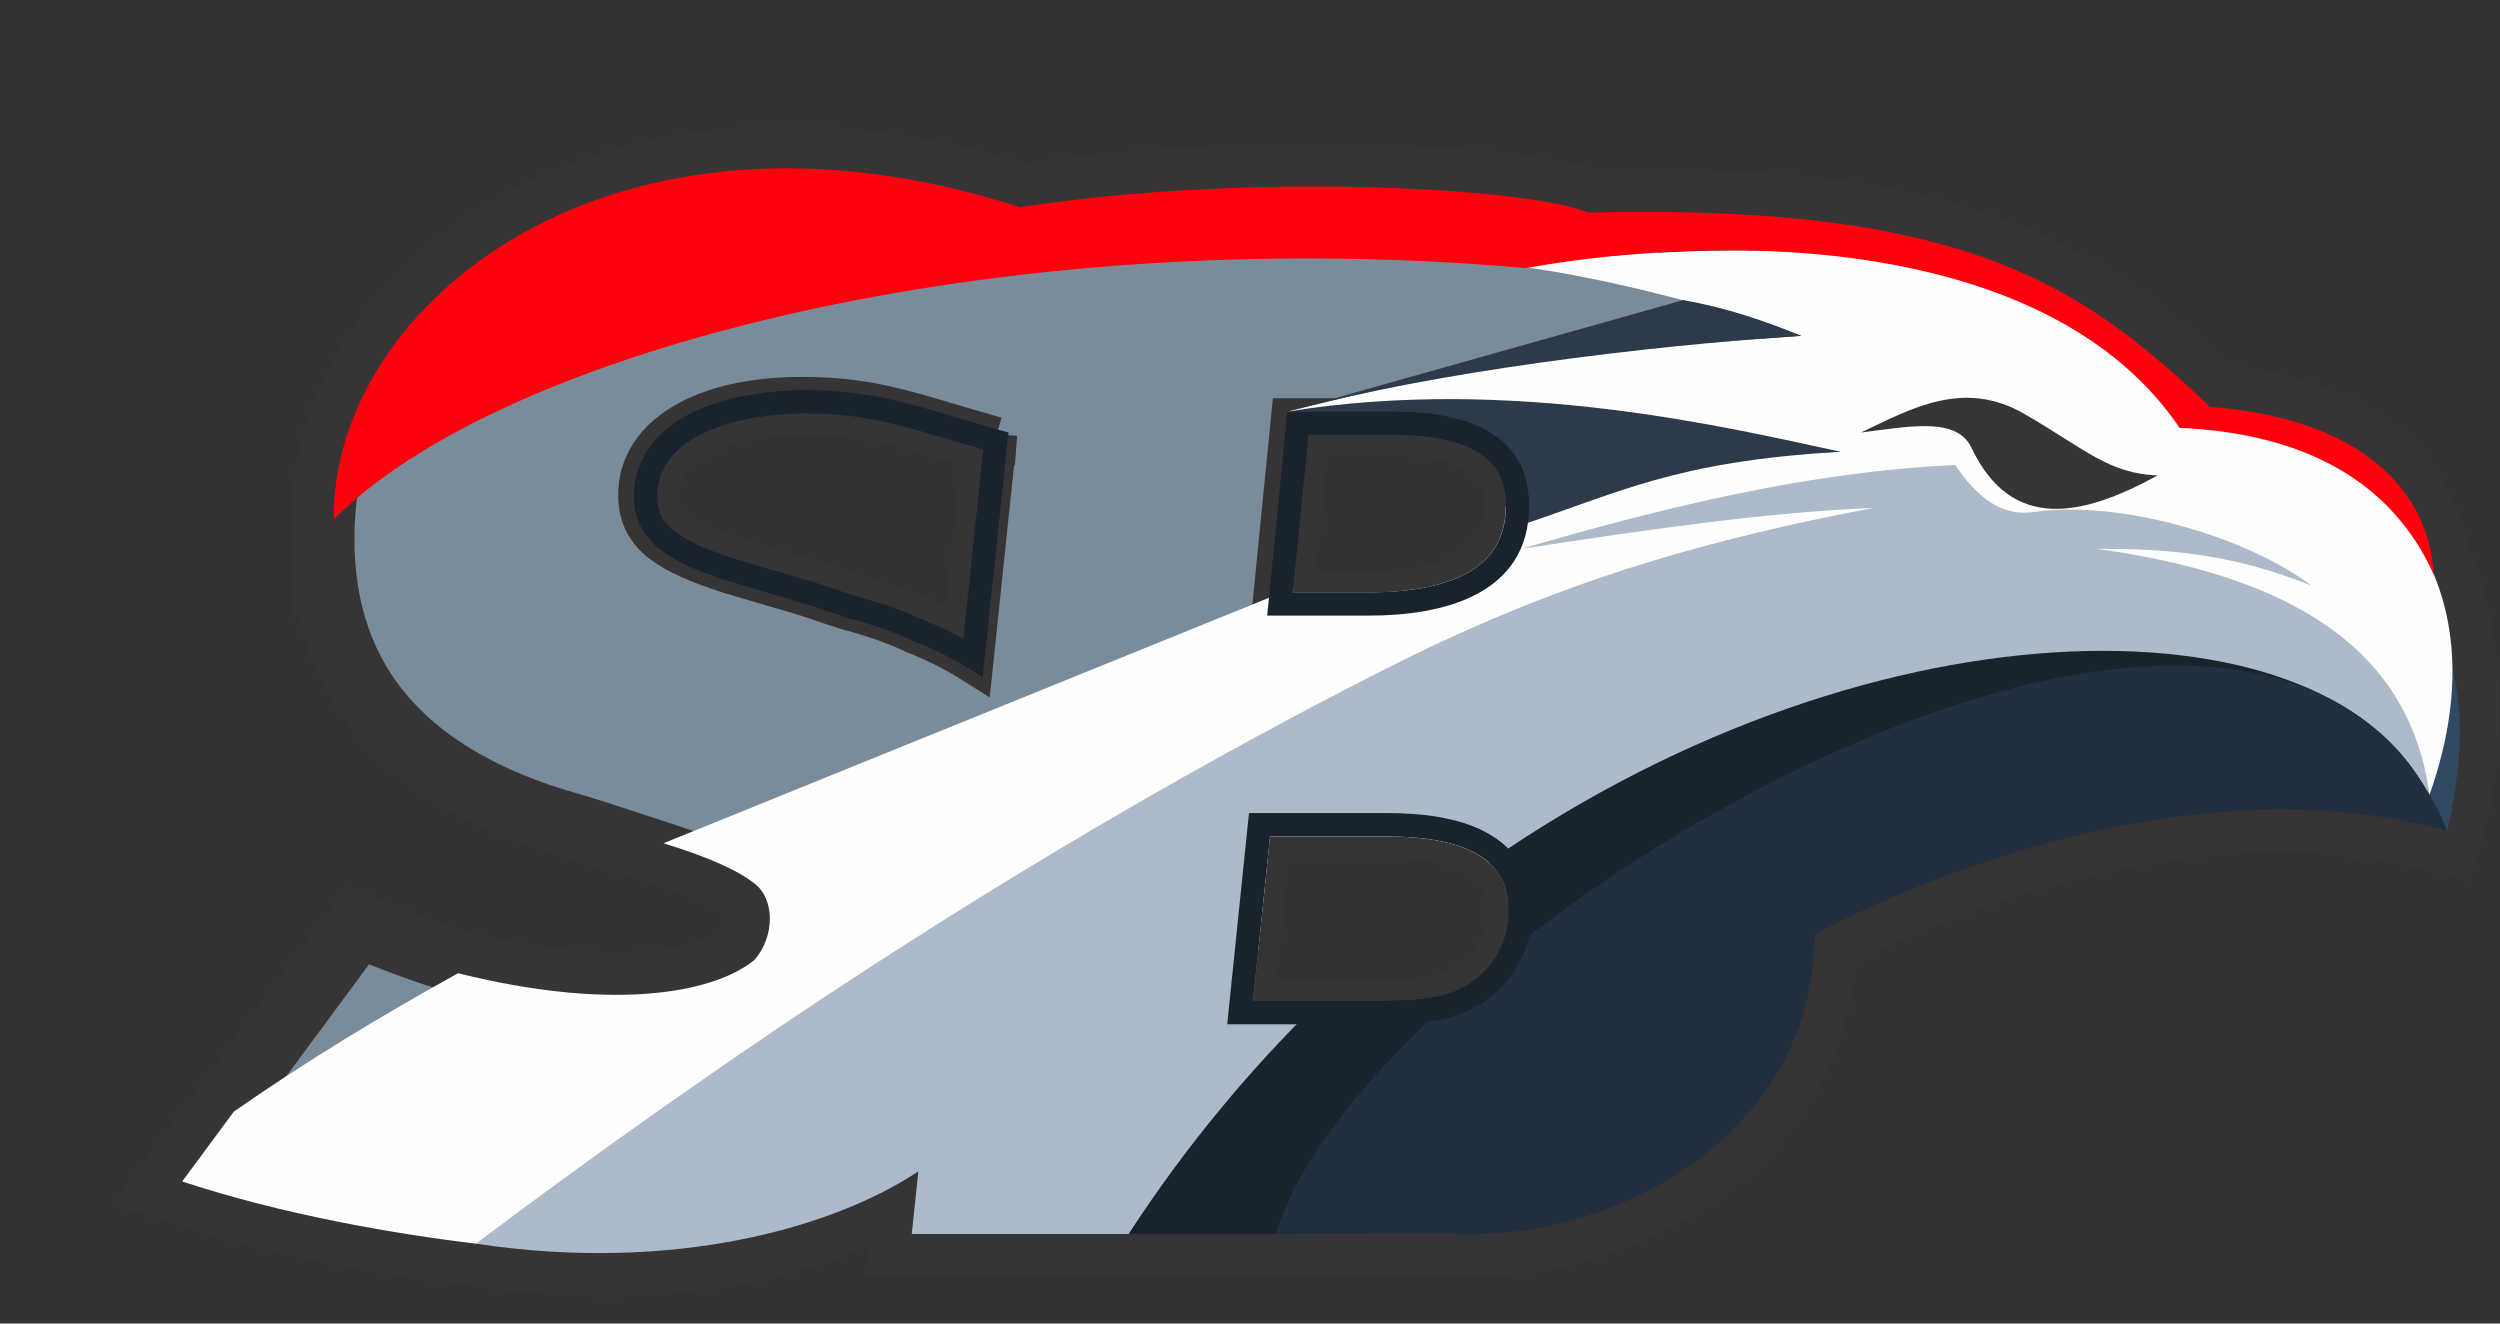 <svg width="17" height="9" viewBox="0 0 17 9" fill="none" xmlns="http://www.w3.org/2000/svg">
<rect x="0" y="0" width="17" height="9" fill="#333333" stroke="none"/>
<path fill-rule="evenodd" clip-rule="evenodd" d="M2.13 3.88L2.129 3.881L2.129 3.862C2.124 3.798 2.121 3.733 2.121 3.665C2.121 3.62 2.122 3.574 2.125 3.529C2.116 2.641 2.736 1.881 3.479 1.462C4.54 0.865 5.815 0.902 6.948 1.26C7.195 1.223 7.444 1.195 7.693 1.174C8.34 1.12 9.004 1.108 9.652 1.141C9.898 1.154 10.147 1.172 10.391 1.206C10.524 1.225 10.696 1.251 10.827 1.3C11.647 1.281 12.553 1.313 13.342 1.55C13.888 1.714 14.32 1.959 14.754 2.325C14.87 2.422 14.982 2.523 15.092 2.626C15.686 2.682 16.315 2.905 16.565 3.494C16.601 3.58 16.627 3.668 16.644 3.759C16.918 4.318 16.897 5.248 16.698 5.817C16.551 5.778 16.26 5.71 16.109 5.689L16.08 5.691L16.079 5.685C15.58 5.621 15.063 5.651 14.574 5.736C13.853 5.861 13.14 6.111 12.486 6.44C12.484 6.463 12.481 6.487 12.479 6.51C12.44 7.008 12.23 7.452 11.865 7.805C11.768 7.9 11.661 7.986 11.547 8.063C11.446 8.133 11.338 8.196 11.224 8.251C11.166 8.279 11.108 8.305 11.049 8.329C10.957 8.369 10.863 8.405 10.766 8.434C10.666 8.464 10.565 8.484 10.463 8.498C10.259 8.533 10.053 8.546 9.853 8.533C9.646 8.537 9.437 8.536 9.231 8.536H8.694C8.688 8.536 8.683 8.536 8.677 8.536L8.486 8.537L8.486 8.536C8.216 8.536 7.946 8.536 7.675 8.536H6.039L6.071 8.235C5.472 8.549 4.777 8.672 4.106 8.672C3.984 8.672 3.859 8.665 3.734 8.656C3.561 8.645 3.389 8.627 3.218 8.601C3.214 8.601 3.209 8.6 3.205 8.599C2.532 8.518 1.839 8.384 1.195 8.173L1 8.114L2.41 6.205L2.515 6.248C2.726 6.334 2.939 6.414 3.158 6.478C3.565 6.579 4.022 6.649 4.441 6.608C4.621 6.59 4.881 6.54 5.029 6.422C5.058 6.383 5.082 6.327 5.089 6.271C5.09 6.234 5.088 6.194 5.073 6.163C5.067 6.151 5.059 6.139 5.049 6.128C5.047 6.126 5.044 6.124 5.042 6.122C4.956 6.055 4.829 5.998 4.704 5.952C4.629 5.924 4.553 5.9 4.48 5.876C4.476 5.875 4.473 5.874 4.469 5.873L4.08 5.753L4.089 5.749L4.061 5.74C3.916 5.693 3.766 5.654 3.622 5.604C2.773 5.305 2.208 4.76 2.13 3.88ZM8.636 5.688L8.521 6.807H9.244C9.385 6.807 9.527 6.808 9.667 6.794C9.74 6.787 9.81 6.774 9.879 6.747C9.898 6.739 9.917 6.73 9.936 6.721C10.136 6.621 10.259 6.423 10.259 6.199C10.259 6.077 10.229 5.964 10.138 5.877C9.973 5.717 9.659 5.688 9.438 5.688H8.636ZM8.898 2.957L8.791 4.028H9.312C9.392 4.028 9.471 4.025 9.551 4.016C9.903 3.977 10.239 3.847 10.239 3.439C10.239 3.323 10.211 3.216 10.126 3.133C9.972 2.985 9.682 2.957 9.476 2.957H8.898ZM6.687 3.057C6.563 3.021 6.439 2.984 6.315 2.948C6.198 2.914 6.081 2.881 5.961 2.857C5.8 2.825 5.639 2.812 5.475 2.812C5.161 2.812 4.627 2.887 4.496 3.226C4.478 3.273 4.469 3.322 4.469 3.372C4.469 3.418 4.476 3.464 4.496 3.506C4.572 3.666 4.874 3.76 5.027 3.809L5.451 3.935C5.573 3.968 5.691 4.014 5.812 4.051C5.976 4.095 6.134 4.149 6.288 4.22C6.378 4.256 6.466 4.296 6.551 4.342L6.687 3.057Z" fill="#373435" stroke="#373435" stroke-width="0.288" stroke-miterlimit="22.926"/>
<path d="M9.231 8.391C10.48 8.391 10.596 8.371 11.119 8.139C11.884 7.79 12.349 7.064 12.349 6.241C12.349 5.408 11.933 4.934 11.09 4.818C11.855 4.575 12.31 3.927 12.31 3.084C12.31 2.126 11.72 1.545 10.713 1.438C10.49 1.409 10.19 1.409 9.909 1.409H6.936C6.521 1.293 5.88 1.149 5.442 1.149C3.544 1.149 2.266 2.232 2.266 3.665C2.266 4.537 2.731 5.137 3.67 5.466C3.777 5.505 3.961 5.553 4.106 5.602L4.493 5.728C5.103 5.931 5.267 6.011 5.229 6.328C5.191 6.648 4.692 6.806 4.068 6.776C3.512 6.749 3.093 6.64 2.46 6.382L1.239 8.034C1.752 8.189 2.274 8.298 2.634 8.365C3.048 8.442 3.728 8.526 4.106 8.526C4.963 8.526 5.695 8.323 6.245 7.965L6.2 8.391H9.231ZM6.773 2.953L6.611 4.497C6.497 4.425 6.369 4.361 6.227 4.304C6.081 4.237 5.946 4.188 5.762 4.14C5.607 4.091 5.51 4.053 5.403 4.023L4.977 3.898C4.522 3.752 4.348 3.627 4.348 3.365C4.348 2.968 4.784 2.707 5.452 2.707C5.946 2.707 6.19 2.814 6.771 2.979L6.773 2.953ZM9.454 2.852C10.025 2.852 10.315 3.046 10.315 3.433C10.315 3.888 9.948 4.12 9.289 4.12H8.66L8.786 2.852H9.454ZM9.415 5.583C10.025 5.583 10.335 5.786 10.335 6.193C10.335 6.454 10.19 6.686 9.957 6.803C9.802 6.88 9.676 6.899 9.221 6.899H8.389L8.524 5.583H9.415Z" fill="#7A8B99" stroke="#373435" stroke-width="0.288" stroke-miterlimit="22.926"/>
<path fill-rule="evenodd" clip-rule="evenodd" d="M16.209 5.536C16.401 5.523 16.561 5.544 16.642 5.651C16.781 5.012 16.728 4.742 16.637 4.368C16.639 4.856 16.697 5.469 16.209 5.536Z" fill="#314863"/>
<path fill-rule="evenodd" clip-rule="evenodd" d="M3.236 8.457C2.671 8.389 1.922 8.259 1.239 8.034L1.59 7.559C2.064 7.228 2.579 6.914 3.115 6.618C4.24 6.897 4.891 6.729 5.133 6.525C5.27 6.363 5.269 6.115 5.131 6.008C5.005 5.909 4.795 5.822 4.512 5.734L8.794 3.998L8.791 4.029H9.312C9.392 4.029 9.471 4.025 9.551 4.016C9.901 3.977 10.237 3.848 10.239 3.444C10.874 3.251 11.63 3.081 12.516 3.073C11.581 2.91 10.394 2.758 8.754 2.799C10.433 2.372 11.358 2.354 12.248 2.284C11.803 2.124 10.919 1.885 10.35 1.815C10.934 1.72 14.098 1.329 14.822 2.909C16.042 2.872 17.081 3.821 16.521 5.403C15.526 4.477 12.877 5.026 10.165 5.906C10.157 5.896 10.148 5.886 10.138 5.877C9.973 5.717 9.659 5.688 9.438 5.688H8.636L8.556 6.46C6.262 7.29 4.153 8.196 3.236 8.457Z" fill="#FEFEFE"/>
<path fill-rule="evenodd" clip-rule="evenodd" d="M9.387 4.566C6.952 5.805 4.869 7.23 3.236 8.457C4.594 8.662 5.681 8.341 6.245 7.965L6.2 8.391H7.675C8.268 7.789 8.842 7.264 9.399 6.807C9.348 6.808 9.296 6.807 9.244 6.807H8.52L8.636 5.688H9.437C9.659 5.688 9.973 5.717 10.138 5.877C10.216 5.952 10.249 6.046 10.257 6.149C11.283 5.415 12.252 4.917 13.171 4.608C12.277 5.124 11.542 5.626 11.168 6.096C12.736 5.023 15.663 4.089 16.524 5.428C16.418 4.583 15.828 3.947 14.256 3.732C14.694 3.733 15.139 3.75 15.717 3.982C15.291 3.658 14.425 3.394 13.825 3.482C13.6 3.515 13.431 3.364 13.296 3.162C12.308 3.207 11.326 3.446 10.347 3.732C11.164 3.608 11.979 3.485 12.74 3.454C11.233 3.737 10.29 4.107 9.387 4.566Z" fill="#ADBAC9"/>
<path fill-rule="evenodd" clip-rule="evenodd" d="M12.516 3.072C11.782 2.915 10.289 2.549 8.754 2.799L9.527 2.827C10.491 2.863 10.309 3.373 10.3 3.585C11.012 3.352 11.377 3.138 12.516 3.072Z" fill="#2D3A49"/>
<path fill-rule="evenodd" clip-rule="evenodd" d="M13.406 3.045C13.306 2.834 12.991 2.899 12.655 2.941C13 2.776 13.356 2.576 13.768 2.816C14.181 3.055 14.338 3.22 14.672 3.233C14.165 3.51 13.681 3.623 13.406 3.045Z" fill="#373435"/>
<path fill-rule="evenodd" clip-rule="evenodd" d="M16.524 5.428C15.878 4.044 12.795 4.007 10.122 5.861C10.127 5.866 10.133 5.871 10.138 5.876C10.228 5.963 10.259 6.076 10.259 6.199C10.259 6.422 10.136 6.621 9.936 6.721C9.917 6.73 9.898 6.739 9.879 6.747C9.81 6.774 9.74 6.786 9.667 6.794C9.527 6.808 9.385 6.807 9.244 6.807H8.975C8.506 7.264 8.066 7.79 7.675 8.39C8.007 8.39 8.361 8.39 8.694 8.39C10.819 6.133 14.927 4.223 16.524 5.428Z" fill="#19232E"/>
<path fill-rule="evenodd" clip-rule="evenodd" d="M16.642 5.65C15.403 2.643 9.239 6.398 8.678 8.391L9.842 8.387C10.924 8.463 12.335 7.753 12.34 6.351C13.759 5.62 15.378 5.294 16.642 5.65Z" fill="#222F3E"/>
<path fill-rule="evenodd" clip-rule="evenodd" d="M10.801 1.446C10.409 1.278 8.515 1.166 6.936 1.409C4.146 0.508 2.252 2.081 2.27 3.532C3.406 2.384 6.788 1.506 10.376 1.823C11.809 1.566 13.952 1.626 14.821 2.909C15.687 2.949 16.266 3.282 16.55 3.907C16.511 3.301 16.02 2.843 15.03 2.767C14.194 1.985 13.435 1.379 10.801 1.446Z" fill="#FF000D"/>
<path fill-rule="evenodd" clip-rule="evenodd" d="M12.248 2.283C11.992 2.179 11.729 2.089 11.444 2.041L8.754 2.799C9.751 2.528 11.176 2.354 12.248 2.283Z" fill="#2D3A49"/>
<path fill-rule="evenodd" clip-rule="evenodd" d="M6.858 2.941L6.682 4.605L6.601 4.554C6.483 4.479 6.357 4.418 6.227 4.366L6.226 4.365L6.224 4.365C6.075 4.295 5.928 4.245 5.769 4.204L5.768 4.203L5.767 4.203C5.648 4.166 5.53 4.12 5.409 4.087L4.982 3.961C4.771 3.893 4.456 3.79 4.353 3.574C4.323 3.51 4.311 3.442 4.311 3.371C4.311 3.302 4.323 3.234 4.348 3.169C4.509 2.754 5.087 2.653 5.474 2.653C5.65 2.653 5.819 2.668 5.992 2.702C6.116 2.727 6.238 2.76 6.36 2.796C6.51 2.839 6.659 2.885 6.809 2.928L6.858 2.941ZM6.686 3.057C6.563 3.021 6.439 2.984 6.315 2.948C6.198 2.913 6.08 2.881 5.961 2.857C5.8 2.825 5.638 2.812 5.474 2.812C5.161 2.812 4.627 2.887 4.496 3.226C4.478 3.272 4.469 3.321 4.469 3.371C4.469 3.418 4.476 3.464 4.496 3.506C4.572 3.666 4.874 3.76 5.027 3.809L5.451 3.934C5.573 3.968 5.691 4.014 5.812 4.051C5.976 4.095 6.134 4.148 6.288 4.22C6.378 4.256 6.466 4.296 6.551 4.341L6.686 3.057Z" fill="#19232E"/>
<path fill-rule="evenodd" clip-rule="evenodd" d="M9.477 2.799C9.913 2.799 10.398 2.914 10.398 3.439C10.398 4.047 9.808 4.186 9.312 4.186H8.617L8.754 2.799H9.477ZM8.898 2.957L8.791 4.028H9.312C9.392 4.028 9.472 4.024 9.551 4.016C9.903 3.977 10.24 3.847 10.24 3.439C10.24 3.323 10.211 3.216 10.126 3.133C9.972 2.985 9.682 2.957 9.477 2.957H8.898Z" fill="#19232E"/>
<path fill-rule="evenodd" clip-rule="evenodd" d="M9.438 5.529C9.89 5.529 10.417 5.643 10.417 6.199C10.417 6.482 10.26 6.736 10.007 6.862C9.984 6.873 9.961 6.884 9.938 6.893C9.855 6.927 9.771 6.942 9.683 6.951C9.539 6.965 9.388 6.965 9.244 6.965H8.345L8.493 5.529H9.438ZM8.636 5.688L8.521 6.807H9.244C9.385 6.807 9.527 6.808 9.667 6.794C9.74 6.786 9.81 6.774 9.879 6.747C9.898 6.739 9.917 6.73 9.936 6.721C10.135 6.621 10.259 6.422 10.259 6.199C10.259 6.076 10.228 5.963 10.138 5.876C9.973 5.717 9.659 5.688 9.438 5.688H8.636Z" fill="#19232E"/>
</svg>
